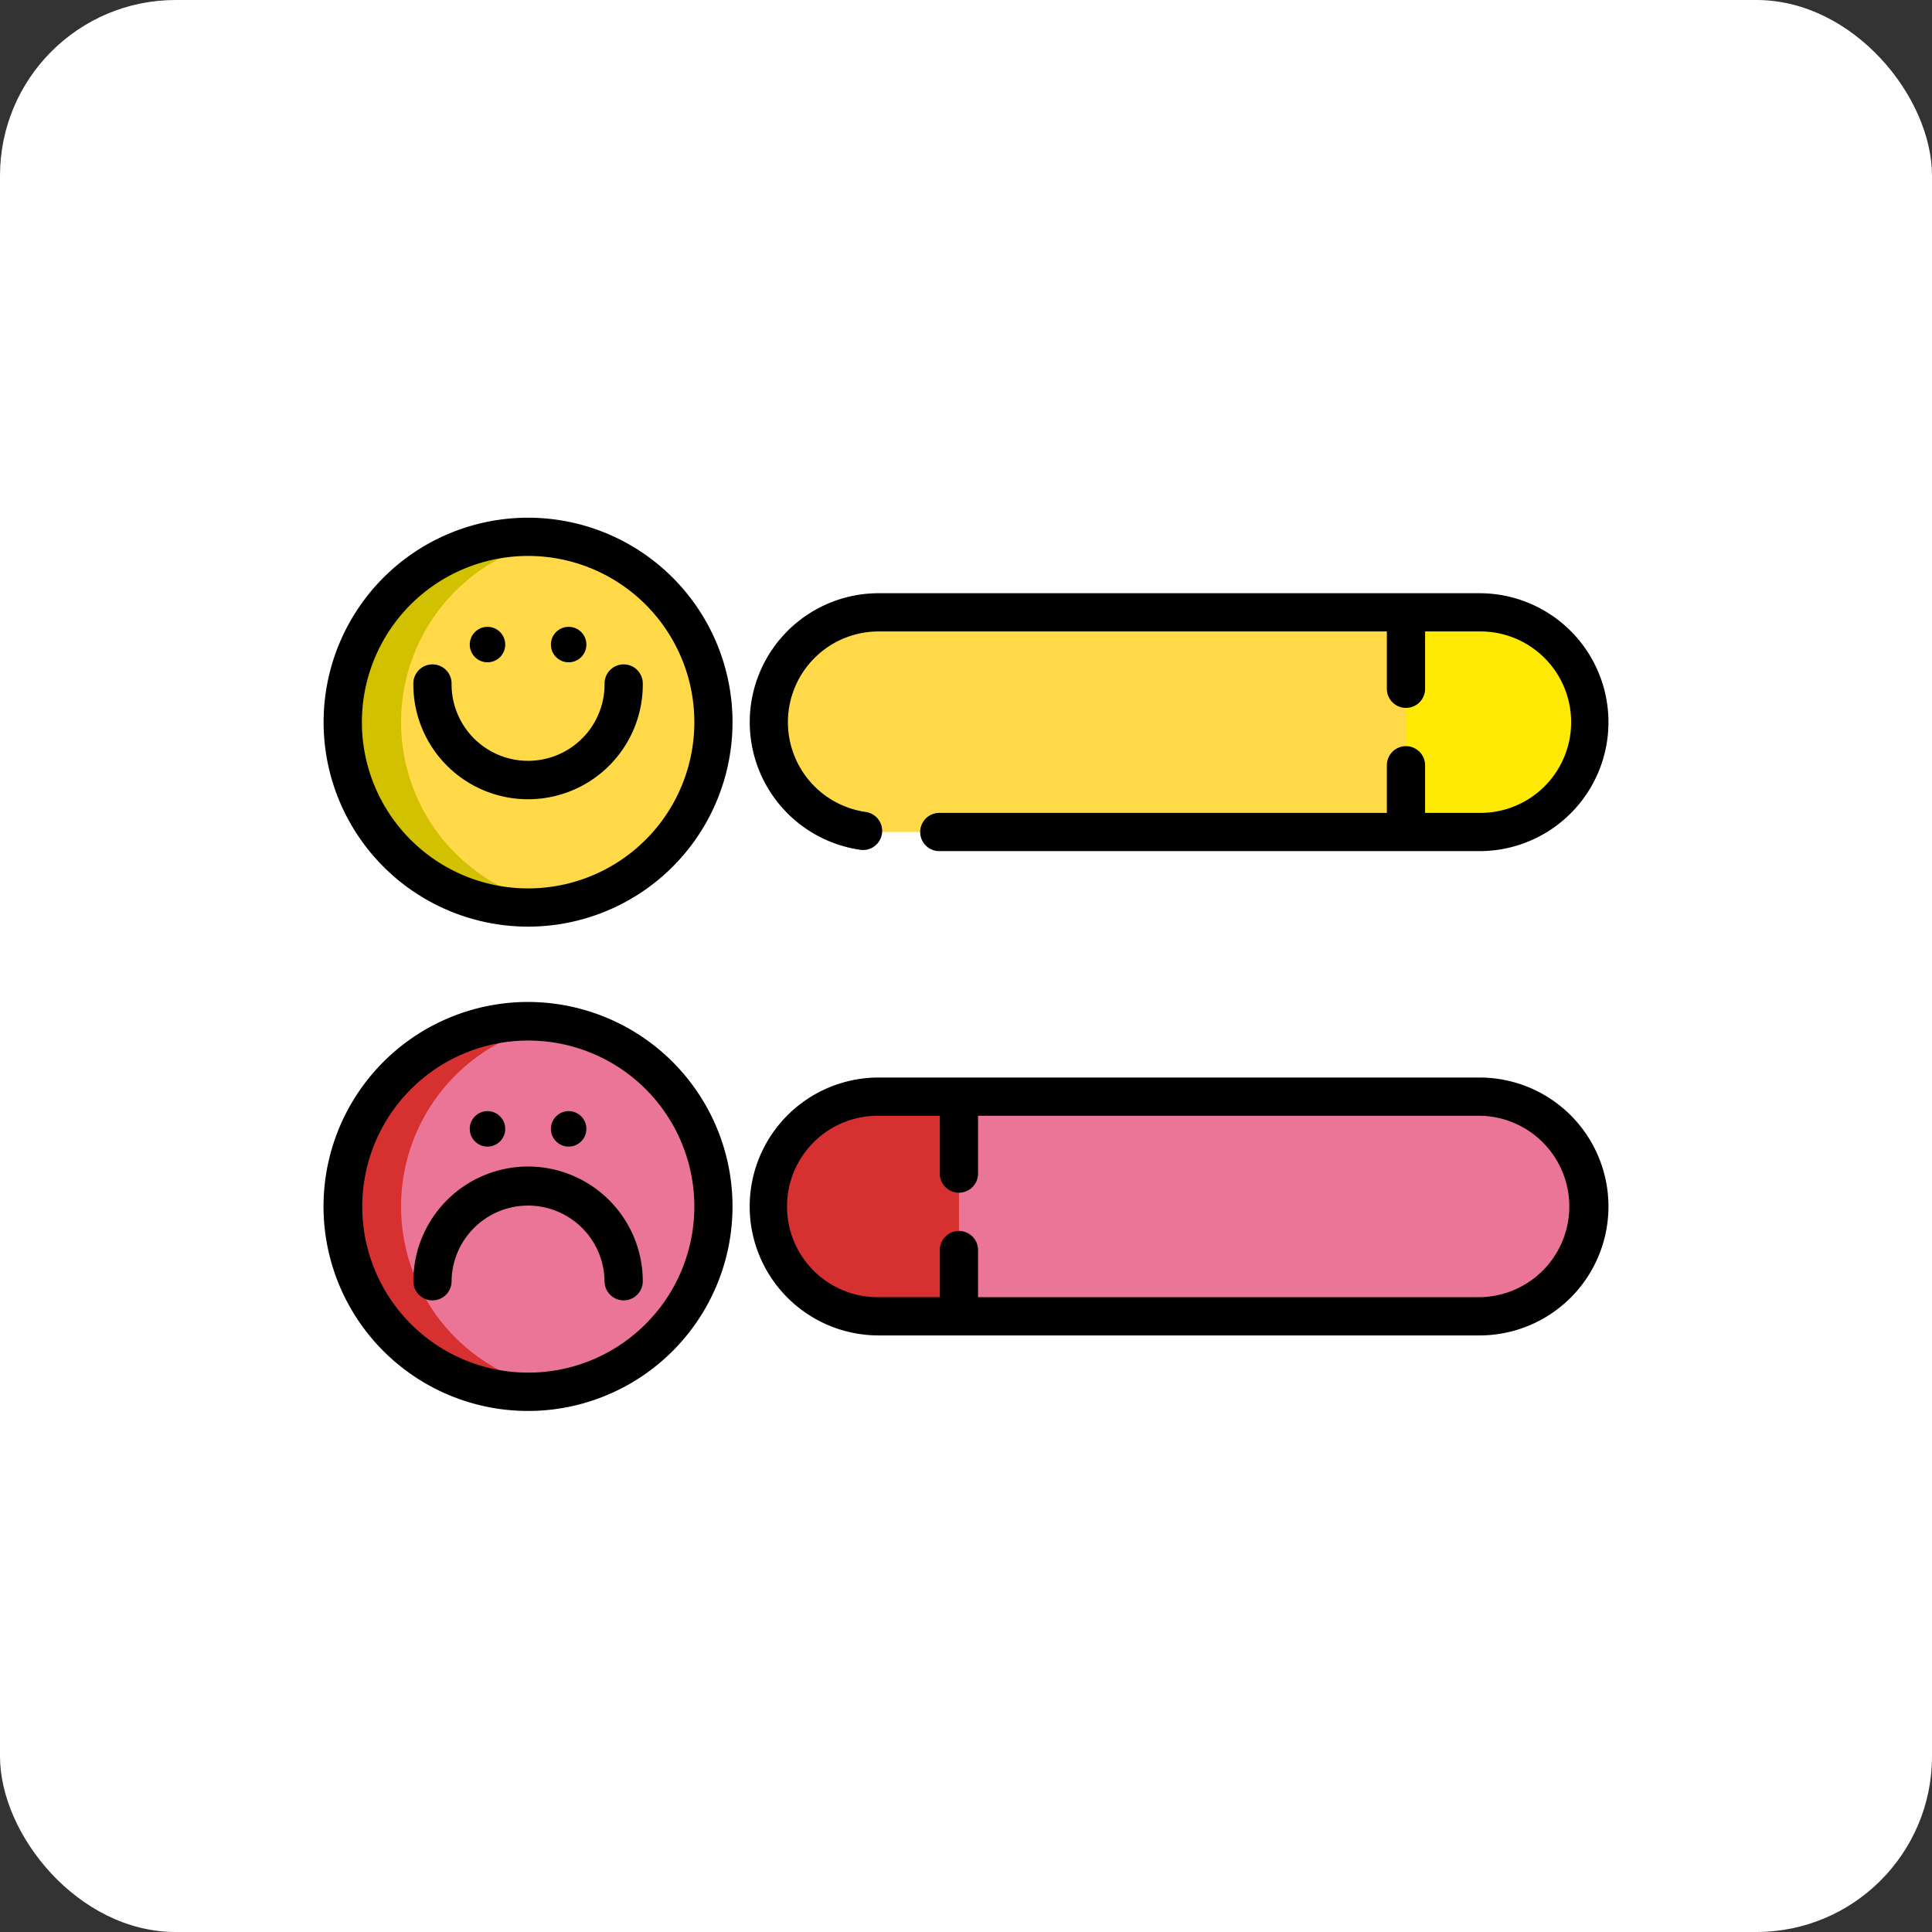 <svg xmlns="http://www.w3.org/2000/svg" width="209" height="209" viewBox="0 0 209 209"><rect x="0" y="0" width="209" height="209" fill="#333333" stroke="none"/><defs><style>.a{fill:#fff;}.b{fill:#d2c100;}.c{fill:#d63030;}.d{fill:#ffd947;}.e{fill:#ea7596;}.f{fill:#ffea06;}</style></defs><g transform="translate(6357 7230)"><rect class="a" width="209" height="209" rx="19" transform="translate(-6357 -7230)"/><g transform="translate(-6322 -7251.997)"><path class="b" d="M42.618,119.055A20.053,20.053,0,1,1,21.168,86.711a19.5,19.5,0,0,1,1.914-.551,20.054,20.054,0,0,1,19.536,32.9Z" transform="translate(-5.552 -5.555)"/><path class="c" d="M42.618,312.032a20.053,20.053,0,1,1-21.449-32.344,19.505,19.505,0,0,1,1.914-.551,20.054,20.054,0,0,1,19.536,32.9Z" transform="translate(-5.552 -146.142)"/><path class="d" d="M59.547,119.729a20.11,20.11,0,0,1-11.788,6.425,20.053,20.053,0,0,1-3.353-38.768,19.5,19.5,0,0,1,1.914-.551c.482-.116.965-.21,1.448-.287a20.059,20.059,0,0,1,11.779,33.182Z" transform="translate(-22.481 -6.229)"/><path class="e" d="M59.547,312.706a20.11,20.11,0,0,1-11.788,6.425,20.053,20.053,0,0,1-3.353-38.768,19.505,19.505,0,0,1,1.914-.551c.482-.116.965-.21,1.448-.287a20.059,20.059,0,0,1,11.779,33.182Z" transform="translate(-22.481 -146.816)"/><path class="d" d="M266.192,127.609A11.918,11.918,0,0,1,254.31,139.49h-65a11.882,11.882,0,0,1,0-23.763h65A11.916,11.916,0,0,1,266.192,127.609Z" transform="translate(-129.26 -27.487)"/><path class="f" d="M451.151,127.609A11.918,11.918,0,0,1,439.27,139.49h-7.955V115.727h7.955A11.916,11.916,0,0,1,451.151,127.609Z" transform="translate(-314.219 -27.487)"/><path class="e" d="M266.192,320.585a11.918,11.918,0,0,1-11.882,11.882h-65a11.882,11.882,0,0,1,0-23.763h65A11.916,11.916,0,0,1,266.192,320.585Z" transform="translate(-129.26 -168.073)"/><path class="c" d="M198,308.7v23.763h-8.686a11.882,11.882,0,0,1,0-23.763Z" transform="translate(-129.26 -168.073)"/><path d="M14.945,79.2a22.118,22.118,0,1,0,28.1,13.74A22.115,22.115,0,0,0,14.945,79.2ZM27.963,117.13a17.982,17.982,0,1,1,12.15-17.007A17.976,17.976,0,0,1,27.963,117.13Z" transform="translate(0)"/><circle cx="1.919" cy="1.919" r="1.919" transform="translate(15.817 89.806)"/><circle cx="1.919" cy="1.919" r="1.919" transform="translate(24.596 89.806)"/><path d="M58.537,136.459a2.068,2.068,0,0,0-2.068,2.068,8.275,8.275,0,1,1-16.549,0,2.068,2.068,0,0,0-4.136,0,12.411,12.411,0,1,0,24.821,0A2.069,2.069,0,0,0,58.537,136.459Z" transform="translate(-26.069 -42.591)"/><path d="M181.763,135.863a2.068,2.068,0,1,0,.594-4.093,9.814,9.814,0,0,1,1.406-19.527H238.74v6.2a2.068,2.068,0,0,0,4.136,0v-6.2h5.886a9.814,9.814,0,1,1,0,19.627h-5.886V126.72a2.068,2.068,0,0,0-4.136,0v5.151H190.325a2.068,2.068,0,0,0,0,4.136h58.437a13.95,13.95,0,0,0,0-27.9h-65a13.95,13.95,0,0,0-2,27.755Z" transform="translate(-123.712 -21.937)"/><path d="M22.128,270.975a22.122,22.122,0,1,0,20.919,14.943A22.143,22.143,0,0,0,22.128,270.975Zm5.836,39.132A17.962,17.962,0,1,1,40.115,293.1,17.976,17.976,0,0,1,27.965,310.107Z" transform="translate(-0.002 -140.588)"/><circle cx="1.919" cy="1.919" r="1.919" transform="translate(15.817 142.196)"/><circle cx="1.919" cy="1.919" r="1.919" transform="translate(24.596 142.196)"/><path d="M48.193,336.545a12.424,12.424,0,0,0-12.411,12.411,2.068,2.068,0,1,0,4.136,0,8.275,8.275,0,0,1,16.549,0,2.068,2.068,0,1,0,4.136,0A12.424,12.424,0,0,0,48.193,336.545Z" transform="translate(-26.068 -188.357)"/><path d="M248.762,301.084h-65a13.95,13.95,0,0,0,0,27.9h65a13.95,13.95,0,1,0,0-27.9Zm0,23.764H194.515v-5.1a2.068,2.068,0,1,0-4.136,0v5.1h-6.616a9.814,9.814,0,1,1,0-19.627h6.616v6.254a2.068,2.068,0,1,0,4.136,0V305.22h54.247a9.814,9.814,0,0,1,0,19.627Z" transform="translate(-123.712 -162.523)"/></g></g></svg>